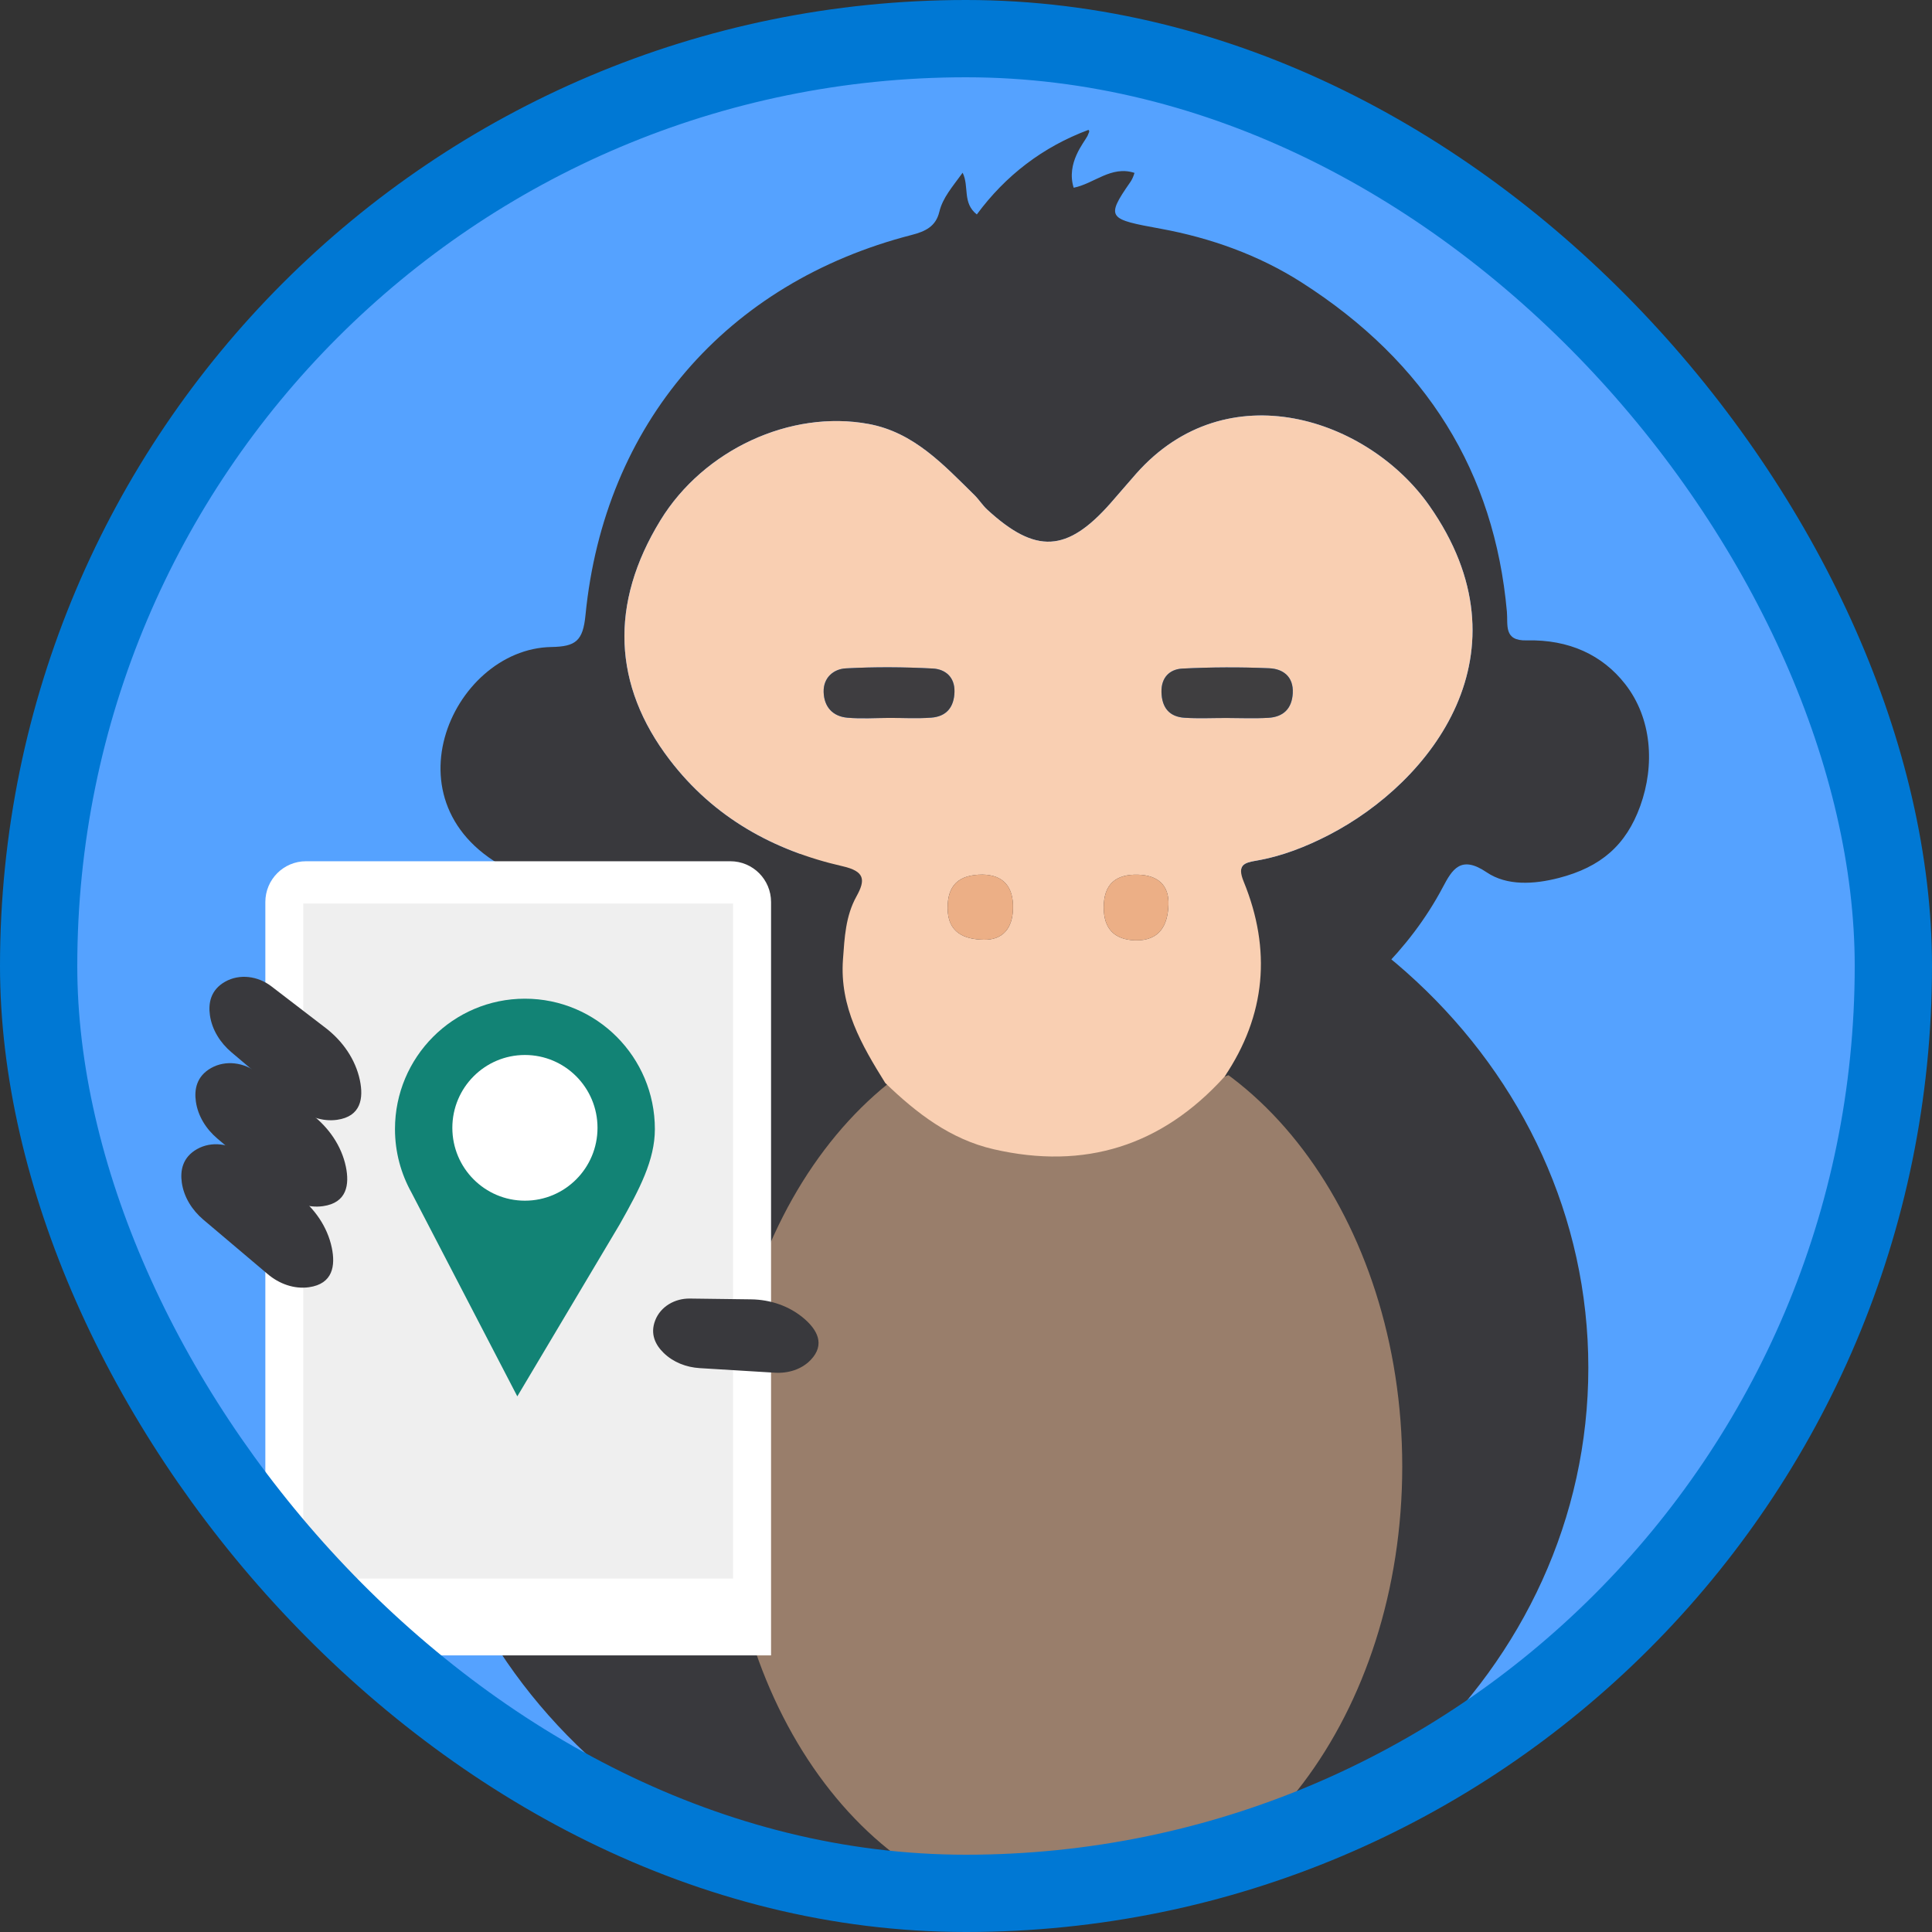 <?xml version="1.0" encoding="UTF-8"?>
<svg width="100px" height="100px" viewBox="0 0 100 100" version="1.1" xmlns="http://www.w3.org/2000/svg" xmlns:xlink="http://www.w3.org/1999/xlink">
    <rect x="0" y="0" width="100" height="100" fill="#333333" stroke="none"/>
    <!-- Generator: Sketch 51.3 (57544) - http://www.bohemiancoding.com/sketch -->
    <title>share-your-location-as-a-text-message-using-azure-functions-and-twilio</title>
    <desc>Created with Sketch.</desc>
    <defs>
        <rect id="path-1" x="0" y="0" width="96" height="96" rx="48"></rect>
    </defs>
    <g id="Badges-FINAL" stroke="none" stroke-width="1" fill="none" fill-rule="evenodd">
        <g id="N/A-2" transform="translate(-577, -344)">
            <g id="share-your-location-as-a-text-message-using-azure-functions-and-twilio" transform="translate(577, 344)">
                <g id="Mask" transform="translate(2, 2)">
                    <mask id="mask-2" fill="white">
                        <use xlink:href="#path-1"></use>
                    </mask>
                    <use id="BG" fill="#55A2FF" xlink:href="#path-1"></use>
                    <g id="Monkey" mask="url(#mask-2)">
                        <g transform="translate(7, 4)">
                            <path d="M12.457,64.795 C12.457,80.416 26.057,93.078 42.834,93.078 C59.611,93.078 73.212,80.416 73.212,64.795 C73.212,49.175 59.611,36.512 42.834,36.512 C26.057,36.512 12.457,49.175 12.457,64.795" id="Fill-3095" fill="#39393D"></path>
                            <path d="M28.542,69.904 C28.542,82.703 36.386,93.078 46.062,93.078 C55.737,93.078 63.58,82.703 63.58,69.904 C63.58,57.103 55.737,46.728 46.062,46.728 C36.386,46.728 28.542,57.103 28.542,69.904" id="Fill-3098" fill="#997E6B"></path>
                            <path d="M36.82,50.054 C35.4,49.613 34.026,48.993 32.671,48.188 C30.151,46.691 28.016,44.627 26.22,42.306 C25.621,41.532 25.028,40.755 24.601,39.858 C24.224,39.064 23.664,38.98 22.837,39.267 C21.423,39.758 19.133,39.824 17.767,39.212 C10.614,36.005 14.331,27.58 19.538,27.489 C20.796,27.466 21.173,27.182 21.305,25.837 C22.277,15.941 28.597,8.631 38.18,6.163 C38.889,5.981 39.436,5.729 39.62,4.962 C39.796,4.232 40.286,3.686 40.826,2.94 C41.177,3.66 40.8,4.503 41.56,5.1 C43.05,3.08 44.981,1.601 47.337,0.723 C47.436,0.798 47.324,0.912 47.29,1.032 C47.121,1.372 46.173,2.434 46.573,3.717 C47.629,3.51 48.516,2.554 49.722,2.949 C49.664,3.142 49.587,3.31 49.498,3.435 C48.196,5.3 48.387,5.347 51.082,5.84 C53.656,6.312 56.154,7.203 58.362,8.613 C64.861,12.762 68.353,18.468 68.997,25.665 C69.058,26.35 68.816,27.178 70.021,27.147 C72.221,27.092 73.943,27.907 75.117,29.406 C76.503,31.177 76.663,33.598 75.9,35.715 C75.163,37.761 73.846,38.882 71.693,39.441 C70.405,39.775 68.997,39.862 67.944,39.147 C66.608,38.241 66.162,39.011 65.681,39.92 C63.931,43.232 61.237,45.621 58.241,47.73 C57.043,48.575 55.738,49.203 54.379,49.731 C56.527,46.545 56.812,43.15 55.374,39.634 C55.021,38.772 55.389,38.656 56.013,38.549 C57.352,38.322 58.608,37.825 59.799,37.209 C65.091,34.467 70.325,27.784 64.979,20.169 C61.821,15.673 54.518,13.191 49.804,18.523 C49.359,19.026 48.926,19.542 48.482,20.045 C46.228,22.598 44.611,22.686 42.1,20.379 C41.855,20.154 41.675,19.86 41.438,19.626 C39.841,18.06 38.306,16.38 35.967,15.946 C31.909,15.193 27.417,17.287 25.184,20.93 C22.535,25.253 22.724,29.481 25.661,33.324 C27.952,36.32 31.032,38.018 34.611,38.836 C35.77,39.1 35.805,39.544 35.329,40.4 C34.766,41.415 34.714,42.528 34.632,43.658 C34.452,46.123 35.598,48.093 36.82,50.054" id="Fill-3101" fill="#39393D"></path>
                            <path d="M49.75,42.673 C51.032,42.702 51.44,41.887 51.479,40.835 C51.518,39.813 50.928,39.304 49.912,39.274 C48.739,39.239 48.125,39.775 48.129,40.978 C48.133,42.079 48.685,42.632 49.75,42.673 M41.858,39.269 C40.596,39.27 40.04,39.844 40.049,41.015 C40.06,42.282 40.91,42.619 41.918,42.64 C42.914,42.66 43.402,42.039 43.432,41.05 C43.468,39.892 42.928,39.287 41.858,39.269 M37.031,31.157 C37.754,31.157 38.481,31.199 39.2,31.146 C39.982,31.088 40.382,30.609 40.404,29.813 C40.425,29.033 39.918,28.636 39.28,28.603 C37.782,28.524 36.274,28.514 34.777,28.595 C34.151,28.63 33.612,29.068 33.632,29.816 C33.652,30.587 34.098,31.079 34.86,31.148 C35.579,31.211 36.307,31.162 37.031,31.157 M54.482,31.163 C55.204,31.163 55.928,31.195 56.647,31.154 C57.417,31.11 57.869,30.687 57.913,29.883 C57.96,29.022 57.413,28.62 56.698,28.589 C55.203,28.524 53.7,28.531 52.205,28.606 C51.546,28.638 51.097,29.062 51.118,29.832 C51.141,30.633 51.529,31.102 52.316,31.151 C53.036,31.197 53.76,31.161 54.482,31.163 M36.82,50.054 C35.598,48.093 34.452,46.123 34.632,43.659 C34.714,42.528 34.766,41.415 35.329,40.4 C35.805,39.544 35.769,39.1 34.611,38.836 C31.032,38.018 27.952,36.32 25.661,33.324 C22.724,29.481 22.536,25.253 25.185,20.93 C27.417,17.287 31.91,15.193 35.967,15.946 C38.306,16.38 39.841,18.06 41.437,19.626 C41.675,19.86 41.855,20.155 42.1,20.379 C44.612,22.686 46.229,22.598 48.482,20.045 C48.926,19.541 49.359,19.026 49.804,18.523 C54.518,13.192 61.822,15.673 64.978,20.169 C70.325,27.785 65.091,34.466 59.798,37.209 C58.608,37.824 57.352,38.321 56.012,38.55 C55.39,38.656 55.021,38.772 55.374,39.634 C56.812,43.15 56.527,46.546 54.379,49.731 C51.129,53.319 47.141,54.566 42.437,53.486 C40.191,52.971 38.439,51.616 36.82,50.054" id="Fill-3104" fill="#F9CFB2"></path>
                            <path d="M54.482,31.162 C53.76,31.161 53.036,31.197 52.316,31.151 C51.528,31.102 51.141,30.633 51.118,29.833 C51.096,29.062 51.546,28.638 52.205,28.605 C53.7,28.532 55.202,28.524 56.697,28.589 C57.413,28.621 57.96,29.022 57.913,29.883 C57.869,30.688 57.417,31.11 56.648,31.154 C55.927,31.196 55.204,31.163 54.482,31.162" id="Fill-3106" fill="#3F3E40"></path>
                            <path d="M37.03,31.159 C36.307,31.161 35.578,31.211 34.861,31.148 C34.098,31.08 33.652,30.586 33.632,29.816 C33.612,29.069 34.15,28.629 34.776,28.595 C36.274,28.514 37.782,28.524 39.279,28.602 C39.918,28.636 40.425,29.033 40.404,29.813 C40.382,30.609 39.983,31.088 39.2,31.145 C38.481,31.199 37.754,31.157 37.03,31.159" id="Fill-3108" fill="#3E3D40"></path>
                            <path d="M41.858,39.268 C42.928,39.287 43.469,39.892 43.432,41.05 C43.401,42.039 42.914,42.66 41.917,42.64 C40.909,42.618 40.059,42.282 40.049,41.015 C40.04,39.844 40.597,39.27 41.858,39.268" id="Fill-3110" fill="#ECAF86"></path>
                            <path d="M49.75,42.673 C48.685,42.632 48.133,42.079 48.129,40.978 C48.125,39.775 48.739,39.239 49.912,39.274 C50.928,39.304 51.518,39.813 51.479,40.835 C51.44,41.887 51.032,42.702 49.75,42.673" id="Fill-3112" fill="#ECAF86"></path>
                            <path d="M30.91,79.683 L4.734,79.683 L4.734,40.69 C4.734,39.524 5.676,38.578 6.839,38.578 L28.804,38.578 C29.967,38.578 30.91,39.524 30.91,40.69 L30.91,79.683 Z" id="Fill-3114" fill="#FFFFFF"></path>
                            <polygon id="Fill-3116" fill="#EFEFEF" points="6.697 75.704 28.946 75.704 28.946 40.767 6.697 40.767"></polygon>
                            <path d="M24.896,52.442 C24.896,48.714 21.884,45.692 18.17,45.692 C14.456,45.692 11.444,48.714 11.444,52.442 C11.444,53.634 11.756,54.753 12.297,55.726 L17.776,66.275 L23.078,57.367 C24.109,55.543 24.896,54.041 24.896,52.442" id="Fill-3118" fill="#128375"></path>
                            <path d="M21.927,52.376 C21.927,54.459 20.245,56.147 18.17,56.147 C16.095,56.147 14.413,54.459 14.413,52.376 C14.413,50.294 16.095,48.606 18.17,48.606 C20.245,48.606 21.927,50.294 21.927,52.376" id="Fill-3119" fill="#FFFFFF"></path>
                            <path d="M3.59,53.716 L6.404,55.875 C7.282,56.549 7.946,57.494 8.173,58.579 C8.367,59.507 8.235,60.453 6.988,60.627 C6.221,60.734 5.45,60.45 4.857,59.948 L1.528,57.132 C0.947,56.641 0.52,55.97 0.411,55.216 C0.321,54.592 0.444,53.906 1.196,53.479 C1.951,53.051 2.902,53.187 3.59,53.716" id="Fill-3120" fill="#39393D"></path>
                            <path d="M4.318,49.52 L7.131,51.679 C8.009,52.353 8.673,53.298 8.901,54.384 C9.094,55.311 8.962,56.257 7.715,56.431 C6.948,56.538 6.177,56.255 5.584,55.753 L2.255,52.936 C1.674,52.445 1.247,51.774 1.139,51.021 C1.048,50.396 1.171,49.71 1.923,49.283 C2.678,48.855 3.629,48.991 4.318,49.52" id="Fill-3121" fill="#39393D"></path>
                            <path d="M5.045,45.051 L7.858,47.209 C8.736,47.884 9.4,48.829 9.628,49.914 C9.821,50.842 9.689,51.788 8.442,51.962 C7.675,52.068 6.905,51.785 6.311,51.283 L2.982,48.467 C2.402,47.976 1.974,47.305 1.866,46.551 C1.776,45.927 1.898,45.241 2.65,44.814 C3.405,44.386 4.356,44.522 5.045,45.051" id="Fill-3122" fill="#39393D"></path>
                            <path d="M26.707,61.213 L29.875,61.254 C30.864,61.266 31.858,61.592 32.629,62.257 C33.287,62.825 33.73,63.584 32.964,64.387 C32.494,64.881 31.799,65.093 31.106,65.051 L27.207,64.813 C26.529,64.771 25.853,64.516 25.352,64.028 C24.936,63.624 24.634,63.058 24.914,62.341 C25.195,61.62 25.932,61.203 26.707,61.213" id="Fill-3123" fill="#39393D"></path>
                        </g>
                    </g>
                </g>
                <g id="Azure-Border" stroke="#0078D4" stroke-width="4">
                    <rect x="2" y="2" width="96" height="96" rx="48"></rect>
                </g>
            </g>
        </g>
    </g>
</svg>